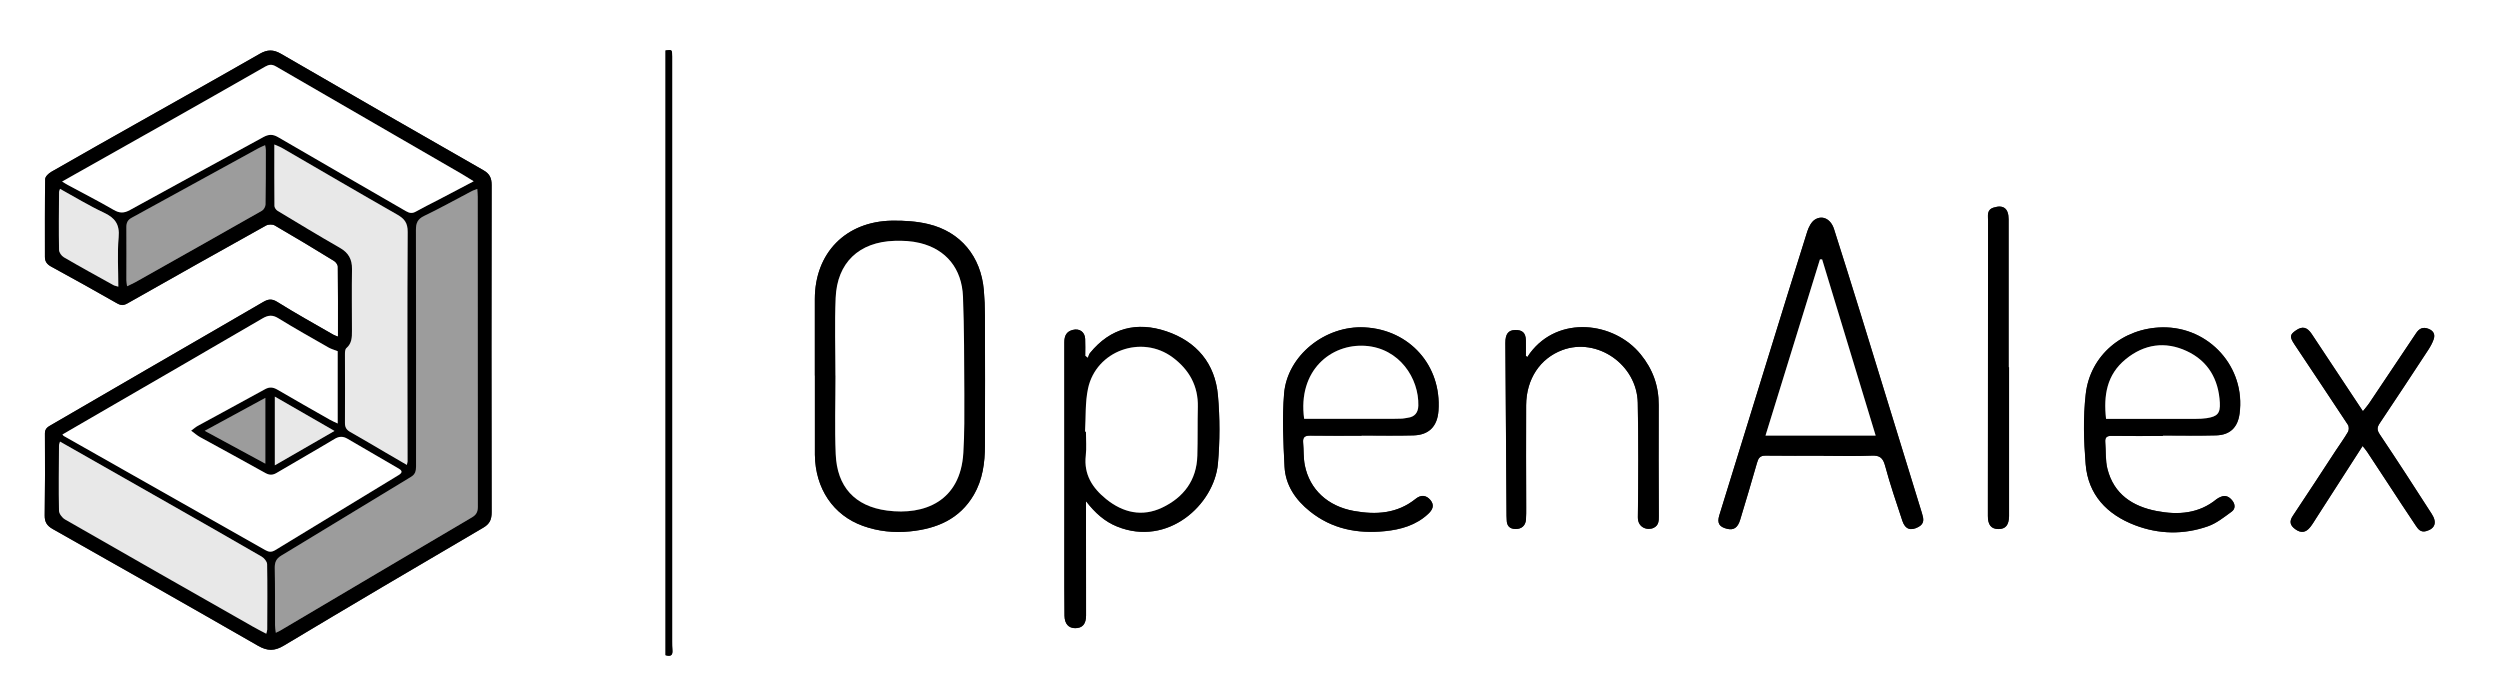 <?xml version="1.0" encoding="UTF-8"?>
<svg id="Layer_1" data-name="Layer 1" xmlns="http://www.w3.org/2000/svg" viewBox="0 0 450 126">
  <rect x="0" y="0" width="450" height="126" fill="#333333" stroke="none"/>
  <defs>
    <style>
      .cls-1 {
        fill: #fff;
      }

      .cls-2 {
        fill: #e8e8e8;
      }

      .cls-3 {
        fill: #9c9c9c;
      }
    </style>
  </defs>
  <path class="cls-1" d="m450,126H0C0,84,0,42,0,0c150,0,300,0,450,0v126ZM60.83,60.6c-.38-.16-.62-.22-.82-.34-3.37-1.95-6.79-3.83-10.09-5.9-1.02-.64-1.68-.49-2.57.03-6.99,4.07-13.99,8.11-20.98,12.16-5.7,3.3-11.41,6.61-17.1,9.93-.6.35-1.19.63-1.18,1.55.03,4.92.03,9.84-.04,14.75-.02,1.2.42,1.87,1.44,2.45,12.34,6.98,24.68,13.96,36.97,21.02,1.69.97,2.96.98,4.65-.04,11.91-7.14,23.88-14.2,35.87-21.21,1.2-.7,1.52-1.5,1.52-2.78-.04-19.63-.04-39.27,0-58.9,0-1.28-.37-2.03-1.49-2.67-12.17-6.95-24.32-13.93-36.44-20.96-1.35-.79-2.44-.78-3.79,0-7.01,4.02-14.07,7.96-21.11,11.94-5.49,3.1-10.98,6.19-16.44,9.32-.47.27-1.08.85-1.09,1.3-.08,4.67-.04,9.34-.05,14.01,0,.84.39,1.34,1.13,1.74,3.97,2.16,7.92,4.35,11.84,6.6.71.41,1.19.42,1.9.01,8.29-4.7,16.61-9.38,24.94-14.01.41-.23,1.17-.24,1.56-.01,3.59,2.08,7.14,4.22,10.67,6.39.33.2.68.68.68,1.04.05,4.13.03,8.26.03,12.6Zm85.85,7c0,4.67,0,9.34,0,14.01,0,.08,0,.17,0,.25.08,6.09,3.31,10.88,8.65,12.8,2.74.98,5.58,1.28,8.47.99,4.81-.48,8.94-2.21,11.49-6.59,1.59-2.73,1.99-5.76,2-8.84.03-7.81.03-15.62,0-23.43,0-1.53-.07-3.06-.2-4.58-.53-6.03-4.16-10.47-9.97-11.87-2.11-.51-4.36-.65-6.54-.62-8.36.13-13.9,5.83-13.91,14.12,0,4.59,0,9.17,0,13.76Zm181.6,14.44s0,0,0,.01c2.87,0,5.74.09,8.6-.04,1.48-.07,2.06.38,2.45,1.82.9,3.34,2.02,6.63,3.11,9.92.51,1.54,1.51,1.85,2.89,1.1,1.13-.61.94-1.48.64-2.45-3.69-11.98-7.37-23.97-11.06-35.95-1.57-5.08-3.16-10.16-4.78-15.23-.55-1.74-2.01-2.55-3.4-1.71-.67.41-1.15,1.36-1.41,2.17-2.43,7.67-4.79,15.36-7.17,23.04-2.89,9.34-5.78,18.68-8.66,28.03-.44,1.43-.01,2.1,1.42,2.44,1.17.28,1.9-.2,2.33-1.63,1.02-3.4,2.05-6.79,3.02-10.21.24-.86.53-1.36,1.56-1.34,3.49.05,6.98.02,10.47.02Zm-132.79,8.2c1.64,2.13,3.37,3.65,5.57,4.54,9.13,3.71,17.51-3.92,18.17-11.34.36-4.05.36-8.19,0-12.24-.51-5.76-3.85-9.73-9.31-11.56-5.23-1.75-10-.66-13.73,3.93-.19.24-.25.58-.37.87-.16-.12-.32-.24-.48-.37,0-1.02.04-2.04-.01-3.06-.06-1.25-1.03-1.93-2.24-1.61-1.15.3-1.51,1.08-1.51,2.23.02,13.05,0,26.11,0,39.16,0,3.35,0,6.69.03,10.04.02,1.46.73,2.24,1.92,2.25,1.32,0,1.96-.75,1.96-2.3,0-5.37,0-10.74-.01-16.11,0-1.35,0-2.7,0-4.42Zm193.83-11.76v-.09c3.2,0,6.4.07,9.6-.02,2.5-.07,3.88-1.44,4.21-3.89,1.14-8.33-5.46-15.7-13.92-15.55-7.09.13-12.98,5.01-13.77,12.03-.47,4.16-.35,8.43-.01,12.61.45,5.48,3.82,9.03,8.85,10.96,4.33,1.66,8.8,1.74,13.17.2,1.55-.55,2.92-1.66,4.27-2.64.68-.49.65-1.31.1-1.99-.54-.67-1.2-1.03-2.07-.66-.27.11-.54.24-.76.42-3.2,2.62-6.92,2.87-10.74,2.14-4.37-.83-7.75-3.04-8.9-7.59-.39-1.53-.26-3.2-.39-4.8-.07-.85.25-1.16,1.14-1.15,3.08.05,6.15.02,9.23.02Zm-144.24-.05s0-.02,0-.03c3.12,0,6.23.07,9.35-.02,2.8-.08,4.3-1.64,4.5-4.44.58-8.09-5.17-14.58-13.3-15-7.08-.37-13.92,5.06-14.49,11.94-.36,4.34-.14,8.75.08,13.12.17,3.35,1.98,5.99,4.58,8.06,3.95,3.17,8.54,4.05,13.47,3.56,2.9-.29,5.63-1.07,7.82-3.12.74-.7,1.2-1.52.38-2.49-.72-.85-1.65-1.01-2.64-.21-3.33,2.68-7.13,2.9-11.1,2.19-4.73-.85-7.99-3.87-8.86-8.24-.26-1.32-.18-2.71-.3-4.07-.09-1,.32-1.27,1.29-1.26,3.07.05,6.15.02,9.22.02Zm29.84-14.15c-.09-.07-.18-.15-.27-.22,0-.94.02-1.87,0-2.81-.03-1.33-.62-1.88-1.94-1.85-1.22.03-1.76.73-1.75,2.34.07,10.37.14,20.74.21,31.1,0,.25.02.5.03.74.01,1.05.51,1.62,1.59,1.64,1.09.02,1.8-.61,1.88-1.71.05-.74.04-1.49.04-2.23,0-6.12-.05-12.23-.01-18.35.03-4.72,2.51-8.42,6.51-9.92,6.27-2.34,13.45,2.61,13.58,9.5.13,6.86.11,13.72.02,20.58-.03,1.94,1.78,2.44,2.86,1.91.92-.46.91-1.29.91-2.13-.01-6.65-.06-13.31-.02-19.96.02-3.46-1.07-6.46-3.25-9.13-4.77-5.85-14.78-7.09-19.92-.21-.17.23-.32.47-.48.7Zm150.35,15.99c.32.41.59.71.81,1.04,1.26,1.9,2.5,3.8,3.75,5.7,1.66,2.52,3.3,5.05,4.99,7.56.43.64.88,1.31,1.9,1.03,1.56-.44,2-1.53,1.01-3.07-3.08-4.8-6.18-9.59-9.36-14.33-.55-.82-.51-1.29,0-2.04,2.93-4.36,5.81-8.75,8.69-13.14.4-.62.78-1.28,1.01-1.97.29-.85-.02-1.5-.93-1.86-1-.39-1.66-.08-2.22.76-2.8,4.2-5.61,8.39-8.42,12.57-.35.52-.77.99-1.17,1.5-3.14-4.75-6.17-9.33-9.22-13.91-.83-1.25-1.68-1.43-2.8-.66-1.14.78-1.21,1.17-.29,2.55,3.2,4.82,6.43,9.63,9.61,14.46.2.31.2.95.02,1.27-.68,1.18-1.49,2.28-2.24,3.42-2.57,3.9-5.1,7.83-7.7,11.71-.69,1.03-.46,1.74.46,2.4,1.02.73,1.89.63,2.69-.4.41-.52.74-1.09,1.1-1.65,2.75-4.27,5.49-8.53,8.32-12.94Zm-63.64-14.16s-.05,0-.07,0c0-8.88,0-17.76,0-26.64,0-1.96-.94-2.66-2.69-2.11-1.3.4-1,1.49-1,2.37-.03,16.73-.03,33.46-.04,50.19,0,.99,0,1.98,0,2.97,0,1.59.61,2.33,1.91,2.33,1.29,0,1.87-.71,1.9-2.35,0-.12,0-.25,0-.37,0-8.8,0-17.6,0-26.4Zm-241.82,51.83c.99.3,1.28-.07,1.22-.89-.04-.54-.05-1.07-.05-1.61,0-20.87,0-41.74,0-62.61,0-14.22,0-28.43,0-42.65,0-1.25-.01-1.25-1.19-1.1v108.86Z"/>
  <path d="m60.83,60.6c0-4.34.02-8.47-.03-12.6,0-.35-.35-.84-.68-1.04-3.53-2.17-7.08-4.31-10.67-6.39-.39-.23-1.15-.21-1.56.01-8.33,4.64-16.64,9.31-24.94,14.01-.71.4-1.19.39-1.9-.01-3.92-2.24-7.88-4.43-11.84-6.6-.74-.41-1.13-.9-1.13-1.74,0-4.67-.03-9.34.05-14.01,0-.45.62-1.03,1.09-1.3,5.47-3.14,10.96-6.23,16.44-9.32,7.04-3.97,14.1-7.91,21.11-11.94,1.35-.77,2.43-.78,3.79,0,12.12,7.03,24.27,14.01,36.44,20.96,1.13.64,1.49,1.39,1.49,2.67-.04,19.63-.03,39.27,0,58.9,0,1.29-.32,2.08-1.52,2.78-11.99,7.02-23.95,14.07-35.87,21.21-1.69,1.01-2.96,1.01-4.65.04-12.29-7.06-24.63-14.05-36.97-21.02-1.02-.58-1.46-1.25-1.44-2.45.07-4.92.08-9.84.04-14.75,0-.92.59-1.21,1.18-1.55,5.7-3.32,11.4-6.62,17.1-9.93,7-4.05,14-8.09,20.98-12.16.89-.52,1.55-.67,2.57-.03,3.3,2.07,6.71,3.95,10.09,5.9.2.12.43.18.82.34Zm-.05,2.61c-.57-.23-1.14-.38-1.63-.66-3.02-1.73-6.06-3.43-9.02-5.26-1.05-.65-1.84-.56-2.84.03-9.74,5.68-19.51,11.33-29.26,16.98-2.25,1.3-4.49,2.6-6.76,3.92.13.14.17.22.24.26,12.09,6.84,24.17,13.67,36.25,20.53.66.37,1.16.42,1.82.02,7.39-4.52,14.8-9.01,22.21-13.51.62-.38.76-.74.02-1.16-3.09-1.78-6.17-3.58-9.24-5.38-.79-.46-1.49-.46-2.31.04-3.45,2.07-6.95,4.05-10.41,6.1-.73.43-1.3.45-2.05.03-3.91-2.19-7.85-4.31-11.77-6.47-.52-.29-.97-.69-1.59-1.15.52-.38.82-.66,1.17-.85,4.04-2.21,8.09-4.39,12.12-6.61.79-.43,1.44-.38,2.21.06,3.11,1.82,6.25,3.6,9.39,5.38.45.25.92.45,1.49.73v-13.02Zm25.13-29.21c-.43.17-.71.24-.95.37-2.86,1.5-5.68,3.09-8.6,4.48-1.22.58-1.5,1.31-1.5,2.57.04,14.18.01,28.35.02,42.53,0,.79-.12,1.41-.89,1.87-7.8,4.72-15.58,9.48-23.38,14.19-.91.55-1.18,1.21-1.16,2.23.07,3.43.03,6.85.05,10.28,0,.41.08.83.14,1.37.38-.18.57-.25.74-.36,11.53-6.81,23.05-13.64,34.59-20.43.8-.47,1.03-1.02,1.03-1.9-.02-18.6-.01-37.19-.02-55.79,0-.43-.05-.86-.08-1.42Zm-74.72-1.33c.35.21.66.41.98.59,2.77,1.5,5.58,2.93,8.3,4.51,1.07.62,1.86.62,2.94.02,7.98-4.41,16-8.74,24-13.12.93-.51,1.67-.56,2.64,0,7.66,4.47,15.36,8.87,23.03,13.33.65.38,1.15.44,1.82.06,1.33-.75,2.72-1.42,4.07-2.13,2.04-1.07,4.08-2.15,6.3-3.31-.8-.49-1.45-.91-2.12-1.3-11.16-6.45-22.32-12.89-33.47-19.37-.72-.42-1.24-.36-1.93.03-6.01,3.44-12.03,6.85-18.06,10.26-6.13,3.47-12.27,6.91-18.49,10.42Zm62.05,51.01c.08-.4.13-.52.13-.64-.01-13.77-.07-27.53.02-41.3.01-1.66-.59-2.39-1.9-3.14-6.91-3.94-13.78-7.97-20.67-11.96-.41-.24-.87-.39-1.43-.65,0,3.82-.01,7.45.02,11.08,0,.29.28.69.55.85,3.73,2.25,7.45,4.5,11.23,6.67,1.55.89,2.21,2.07,2.18,3.83-.06,3.72-.02,7.44-.01,11.16,0,1.13-.02,2.22-1,3.06-.24.21-.25.76-.26,1.15,0,4.09.03,8.18,0,12.28,0,.82.27,1.28.96,1.67,2.13,1.2,4.23,2.46,6.34,3.69,1.24.72,2.48,1.44,3.85,2.24Zm-62.44-4.19c-.08.3-.18.49-.18.68-.03,3.92-.09,7.85,0,11.77.01.54.58,1.27,1.09,1.57,11.25,6.46,22.52,12.87,33.8,19.28.77.44,1.56.83,2.42,1.29.08-.36.17-.56.17-.75.01-3.92.05-7.85-.02-11.77,0-.47-.53-1.1-.98-1.36-5.55-3.22-11.14-6.39-16.72-9.57-6.47-3.69-12.95-7.37-19.57-11.13Zm12.06-27.98c.6-.29,1.08-.5,1.54-.75,7.59-4.27,15.17-8.53,22.74-12.84.33-.19.64-.74.65-1.13.06-3.26.05-6.53.06-9.79,0-.26-.07-.52-.13-.88-.49.23-.87.38-1.23.57-7.59,4.16-15.18,8.34-22.78,12.49-.73.4-.97.9-.96,1.68.02,3.18,0,6.36,0,9.55,0,.31.07.62.12,1.09Zm-12.07-17.53c-.07.25-.18.43-.18.62-.02,3.47-.06,6.93,0,10.4,0,.45.45,1.07.87,1.31,2.93,1.71,5.91,3.34,8.88,4.99.23.13.5.16.92.3,0-3.07-.2-6,.06-8.9.21-2.32-.65-3.49-2.67-4.43-2.68-1.25-5.22-2.81-7.89-4.28Zm38.67,37.4v12.37c3.62-2.09,7.05-4.06,10.74-6.19-3.74-2.15-7.12-4.1-10.74-6.18Zm-1.7.23c-3.65,1.99-7.15,3.89-10.91,5.93,3.74,2.02,7.26,3.93,10.91,5.91v-11.84Z"/>
  <path d="m146.67,67.6c0-4.59,0-9.17,0-13.76,0-8.29,5.55-13.99,13.91-14.12,2.18-.03,4.43.11,6.54.62,5.81,1.4,9.44,5.84,9.97,11.87.13,1.52.2,3.05.2,4.58.02,7.81.02,15.62,0,23.43-.01,3.08-.41,6.11-2,8.84-2.55,4.38-6.68,6.11-11.49,6.59-2.88.29-5.72,0-8.47-.99-5.34-1.91-8.58-6.71-8.65-12.8,0-.08,0-.17,0-.25,0-4.67,0-9.34,0-14.01Zm3.7.03s0,0,0,0c0,4.71-.16,9.42.04,14.12.25,5.88,3.44,9.39,9.25,10.16,6.75.89,13.2-1.7,13.72-10.36.21-3.54.19-7.1.18-10.65-.02-5.82-.01-11.65-.24-17.46-.19-5.08-3.04-8.54-7.75-9.69-1.47-.36-3.05-.43-4.57-.39-6.4.19-10.34,3.93-10.6,10.27-.19,4.66-.04,9.33-.04,14Z"/>
  <path d="m328.27,82.03c-3.49,0-6.98.03-10.47-.02-1.03-.02-1.32.48-1.56,1.34-.97,3.41-1.99,6.81-3.02,10.21-.43,1.42-1.16,1.91-2.33,1.63-1.43-.34-1.86-1.02-1.42-2.44,2.88-9.35,5.77-18.69,8.66-28.03,2.38-7.68,4.74-15.37,7.17-23.04.26-.81.74-1.76,1.41-2.17,1.38-.84,2.84-.03,3.4,1.71,1.61,5.07,3.21,10.14,4.78,15.23,3.7,11.98,7.37,23.97,11.06,35.95.3.97.49,1.84-.64,2.45-1.38.74-2.38.44-2.89-1.1-1.09-3.29-2.21-6.57-3.11-9.92-.39-1.44-.97-1.89-2.45-1.82-2.86.13-5.73.04-8.6.04,0,0,0,0,0-.01Zm-.29-35.36c-.13,0-.26,0-.39,0-3.26,10.56-6.52,21.12-9.8,31.72h19.83c-3.25-10.71-6.45-21.22-9.64-31.73Z"/>
  <path d="m195.48,90.23c0,1.72,0,3.07,0,4.42,0,5.37.01,10.74.01,16.11,0,1.55-.65,2.3-1.96,2.3-1.19,0-1.91-.79-1.92-2.25-.04-3.35-.03-6.69-.03-10.04,0-13.05.02-26.11,0-39.16,0-1.15.35-1.93,1.51-2.23,1.21-.32,2.18.35,2.24,1.61.05,1.02.01,2.04.01,3.06.16.12.32.24.48.37.12-.29.18-.64.37-.87,3.73-4.6,8.5-5.68,13.73-3.93,5.46,1.83,8.81,5.8,9.31,11.56.36,4.05.35,8.19,0,12.24-.66,7.42-9.04,15.06-18.17,11.34-2.2-.89-3.92-2.42-5.57-4.54Zm-.17-12.55c.05,0,.1,0,.15,0,0,1.45.13,2.9-.03,4.33-.37,3.38,1.19,5.8,3.66,7.8,3.06,2.48,6.51,3.26,10.1,1.54,3.84-1.83,6.2-4.91,6.32-9.33.08-2.93.02-5.86.09-8.79.09-3.79-1.57-6.71-4.52-8.91-5.58-4.16-13.79-1.21-15.24,5.59-.54,2.51-.38,5.16-.54,7.75Z"/>
  <path d="m389.31,78.47c-3.08,0-6.15.03-9.23-.02-.89-.01-1.21.29-1.14,1.15.13,1.6,0,3.26.39,4.8,1.15,4.55,4.54,6.76,8.9,7.59,3.83.73,7.55.48,10.74-2.14.22-.18.5-.3.76-.42.88-.38,1.54-.01,2.07.66.55.68.57,1.5-.1,1.99-1.35.98-2.72,2.1-4.27,2.64-4.37,1.54-8.85,1.46-13.17-.2-5.03-1.93-8.4-5.47-8.85-10.96-.34-4.18-.46-8.45.01-12.61.79-7.02,6.68-11.9,13.77-12.03,8.46-.15,15.06,7.22,13.92,15.55-.33,2.45-1.71,3.82-4.21,3.89-3.2.09-6.4.02-9.6.02v.09Zm-10.22-3.07c.47,0,.87,0,1.28,0,4.99,0,9.98,0,14.96,0,.62,0,1.25-.03,1.86-.12,1.94-.29,2.48-.87,2.38-2.78-.22-4.21-2.11-7.52-5.98-9.31-3.86-1.78-7.63-1.24-10.96,1.47-3.42,2.79-4.01,6.53-3.54,10.75Z"/>
  <path d="m245.07,78.42c-3.07,0-6.15.03-9.22-.02-.97-.02-1.38.26-1.29,1.26.13,1.35.04,2.74.3,4.07.87,4.37,4.13,7.4,8.86,8.24,3.97.71,7.77.49,11.1-2.19.99-.8,1.92-.64,2.64.21.82.97.36,1.8-.38,2.49-2.19,2.05-4.92,2.83-7.82,3.12-4.93.5-9.52-.39-13.47-3.56-2.6-2.08-4.41-4.72-4.58-8.06-.22-4.37-.43-8.78-.08-13.12.57-6.88,7.41-12.31,14.49-11.94,8.13.42,13.88,6.91,13.3,15-.2,2.8-1.7,4.37-4.5,4.44-3.11.09-6.23.02-9.35.02,0,.01,0,.02,0,.03Zm-10.32-3.02c5.3,0,10.53,0,15.76,0,.62,0,1.25,0,1.87-.04.33-.02.65-.12.98-.15,1.3-.15,1.9-.96,1.93-2.18.13-4.9-3.39-10.36-9.54-10.77-6.16-.42-12.21,4.42-11.01,13.15Z"/>
  <path d="m274.92,64.27c.16-.23.31-.48.48-.7,5.14-6.88,15.16-5.65,19.92.21,2.18,2.67,3.27,5.67,3.25,9.13-.04,6.65,0,13.31.02,19.96,0,.84.01,1.67-.91,2.13-1.08.53-2.88.04-2.86-1.91.09-6.86.12-13.72-.02-20.58-.13-6.89-7.32-11.84-13.58-9.5-4,1.49-6.48,5.2-6.51,9.92-.04,6.12,0,12.23.01,18.35,0,.74.01,1.49-.04,2.23-.08,1.1-.79,1.72-1.88,1.71-1.08-.02-1.58-.59-1.59-1.64,0-.25-.03-.5-.03-.74-.07-10.37-.15-20.74-.21-31.1-.01-1.61.53-2.31,1.75-2.34,1.32-.03,1.91.52,1.94,1.85.02.94,0,1.87,0,2.81.09.07.18.15.27.22Z"/>
  <path d="m425.27,80.27c-2.83,4.4-5.57,8.67-8.32,12.94-.36.56-.69,1.13-1.1,1.65-.81,1.03-1.68,1.14-2.69.4-.92-.66-1.15-1.37-.46-2.4,2.6-3.88,5.14-7.8,7.7-11.71.75-1.14,1.56-2.25,2.24-3.42.19-.32.19-.96-.02-1.27-3.18-4.84-6.4-9.64-9.61-14.46-.92-1.38-.86-1.77.29-2.55,1.12-.77,1.97-.59,2.8.66,3.05,4.58,6.08,9.17,9.22,13.91.39-.5.82-.97,1.17-1.5,2.82-4.18,5.62-8.38,8.42-12.57.56-.83,1.23-1.15,2.22-.76.91.36,1.22,1.01.93,1.86-.23.69-.61,1.36-1.01,1.97-2.88,4.39-5.77,8.78-8.69,13.14-.5.75-.55,1.22,0,2.04,3.18,4.74,6.28,9.53,9.36,14.33.99,1.54.55,2.63-1.01,3.07-1.02.29-1.47-.39-1.9-1.03-1.69-2.5-3.33-5.03-4.99-7.56-1.25-1.9-2.49-3.81-3.75-5.7-.22-.33-.49-.63-.81-1.04Z"/>
  <path d="m361.62,66.11c0,8.8,0,17.6,0,26.4,0,.12,0,.25,0,.37-.03,1.63-.61,2.35-1.9,2.35-1.3,0-1.91-.74-1.91-2.33,0-.99,0-1.98,0-2.97,0-16.73.01-33.46.04-50.19,0-.88-.3-1.97,1-2.37,1.75-.55,2.69.15,2.69,2.11.01,8.88,0,17.76,0,26.64.02,0,.05,0,.07,0Z"/>
  <path d="m119.8,117.94V9.08c1.17-.16,1.19-.16,1.19,1.1,0,14.22,0,28.43,0,42.65,0,20.87,0,41.74,0,62.61,0,.54,0,1.08.05,1.61.06.82-.23,1.19-1.22.89Z"/>
  <path class="cls-1" d="m60.78,63.21v13.02c-.57-.27-1.04-.47-1.49-.73-3.13-1.78-6.27-3.56-9.39-5.38-.76-.44-1.42-.5-2.21-.06-4.03,2.22-8.08,4.4-12.12,6.61-.35.19-.65.47-1.17.85.62.46,1.07.86,1.59,1.15,3.92,2.16,7.87,4.28,11.77,6.47.76.42,1.33.4,2.05-.03,3.46-2.05,6.96-4.03,10.41-6.1.83-.5,1.52-.5,2.31-.04,3.08,1.8,6.16,3.59,9.24,5.38.73.42.6.78-.02,1.16-7.4,4.5-14.81,8.99-22.21,13.51-.66.4-1.16.36-1.82-.02-12.08-6.86-24.17-13.69-36.25-20.53-.07-.04-.11-.12-.24-.26,2.27-1.31,4.51-2.62,6.76-3.92,9.76-5.65,19.52-11.3,29.26-16.98,1.01-.59,1.79-.68,2.84-.03,2.96,1.83,6,3.53,9.02,5.26.49.28,1.06.43,1.63.66Z"/>
  <path class="cls-3" d="m85.91,34c.03.56.08.99.08,1.42,0,18.6,0,37.19.02,55.79,0,.87-.23,1.42-1.03,1.9-11.54,6.79-23.06,13.61-34.59,20.43-.17.1-.36.18-.74.36-.06-.54-.14-.95-.14-1.37-.02-3.43.02-6.85-.05-10.28-.02-1.02.25-1.68,1.16-2.23,7.8-4.71,15.58-9.47,23.38-14.19.77-.47.89-1.08.89-1.87,0-14.18.02-28.35-.02-42.53,0-1.26.28-1.99,1.5-2.57,2.91-1.4,5.73-2.98,8.6-4.48.24-.13.52-.2.95-.37Z"/>
  <path class="cls-1" d="m11.19,32.67c6.22-3.5,12.36-6.95,18.49-10.42,6.03-3.41,12.05-6.82,18.06-10.26.69-.39,1.21-.45,1.93-.03,11.15,6.47,22.31,12.91,33.47,19.37.67.39,1.32.81,2.12,1.3-2.21,1.16-4.25,2.24-6.3,3.31-1.36.71-2.74,1.38-4.07,2.13-.66.38-1.16.32-1.82-.06-7.67-4.45-15.37-8.86-23.03-13.33-.96-.56-1.71-.51-2.64,0-7.99,4.38-16.02,8.71-24,13.12-1.08.6-1.87.6-2.94-.02-2.72-1.58-5.53-3.01-8.3-4.51-.32-.17-.62-.37-.98-.59Z"/>
  <path class="cls-2" d="m73.24,83.69c-1.37-.8-2.62-1.52-3.85-2.24-2.11-1.23-4.21-2.49-6.34-3.69-.7-.39-.97-.85-.96-1.67.04-4.09,0-8.18,0-12.28,0-.39.01-.94.26-1.15.98-.84,1.01-1.93,1-3.06,0-3.72-.05-7.44.01-11.16.03-1.76-.63-2.95-2.18-3.83-3.78-2.16-7.5-4.42-11.23-6.67-.26-.16-.54-.56-.55-.85-.04-3.63-.02-7.26-.02-11.08.56.25,1.02.41,1.43.65,6.89,3.99,13.75,8.02,20.67,11.96,1.31.75,1.91,1.48,1.9,3.14-.09,13.76-.03,27.53-.02,41.3,0,.12-.05.24-.13.64Z"/>
  <path class="cls-2" d="m10.81,79.49c6.62,3.76,13.09,7.45,19.57,11.13,5.58,3.18,11.16,6.34,16.72,9.57.45.26.97.89.98,1.36.07,3.92.03,7.85.02,11.77,0,.19-.08.39-.17.75-.86-.45-1.66-.85-2.42-1.29-11.27-6.41-22.55-12.82-33.8-19.28-.51-.29-1.08-1.03-1.09-1.57-.08-3.92-.02-7.85,0-11.77,0-.19.1-.38.18-.68Z"/>
  <path class="cls-3" d="m22.87,51.52c-.05-.47-.12-.78-.12-1.09,0-3.18.03-6.36,0-9.55,0-.79.24-1.29.96-1.68,7.6-4.15,15.19-8.32,22.78-12.49.36-.2.74-.35,1.23-.57.05.35.13.61.13.88,0,3.26,0,6.53-.06,9.79,0,.39-.31.94-.65,1.13-7.57,4.3-15.15,8.57-22.74,12.84-.46.26-.94.46-1.54.75Z"/>
  <path class="cls-2" d="m10.8,33.99c2.67,1.47,5.21,3.03,7.89,4.28,2.02.94,2.88,2.12,2.67,4.43-.26,2.89-.06,5.83-.06,8.9-.42-.13-.7-.17-.92-.3-2.97-1.65-5.95-3.28-8.88-4.99-.42-.24-.86-.86-.87-1.31-.06-3.46-.03-6.93,0-10.4,0-.19.1-.38.18-.62Z"/>
  <path class="cls-2" d="m49.47,71.39c3.62,2.08,7,4.03,10.74,6.18-3.7,2.13-7.12,4.11-10.74,6.19v-12.37Z"/>
  <path class="cls-3" d="m47.76,71.62v11.84c-3.65-1.98-7.17-3.88-10.91-5.91,3.76-2.05,7.25-3.95,10.91-5.93Z"/>
  <path class="cls-1" d="m150.38,67.62c0-4.67-.16-9.34.04-14,.26-6.34,4.2-10.07,10.6-10.27,1.52-.05,3.1.03,4.57.39,4.72,1.15,7.56,4.61,7.75,9.69.22,5.82.21,11.64.24,17.46.01,3.55.04,7.11-.18,10.65-.52,8.66-6.97,11.25-13.72,10.36-5.82-.77-9.01-4.28-9.25-10.16-.2-4.7-.04-9.41-.04-14.12,0,0,0,0,0,0Z"/>
  <path class="cls-1" d="m327.98,46.68c3.19,10.51,6.39,21.03,9.64,31.73h-19.83c3.27-10.6,6.53-21.16,9.8-31.72.13,0,.26,0,.39,0Z"/>
  <path class="cls-1" d="m195.31,77.68c.16-2.59,0-5.24.54-7.75,1.45-6.8,9.66-9.75,15.24-5.59,2.95,2.2,4.61,5.12,4.52,8.91-.07,2.93,0,5.86-.09,8.79-.12,4.42-2.48,7.5-6.32,9.33-3.59,1.71-7.05.93-10.1-1.54-2.48-2.01-4.03-4.43-3.66-7.8.16-1.43.03-2.89.03-4.33-.05,0-.1,0-.15,0Z"/>
  <path class="cls-1" d="m379.09,75.4c-.47-4.22.12-7.96,3.54-10.75,3.33-2.72,7.1-3.26,10.96-1.47,3.87,1.79,5.76,5.1,5.98,9.31.1,1.92-.44,2.49-2.38,2.78-.61.09-1.24.12-1.86.12-4.99,0-9.98,0-14.96,0-.4,0-.81,0-1.28,0Z"/>
  <path class="cls-1" d="m234.75,75.4c-1.2-8.73,4.85-13.57,11.01-13.15,6.15.42,9.67,5.87,9.54,10.77-.03,1.22-.63,2.03-1.93,2.18-.33.04-.65.14-.98.15-.62.03-1.25.04-1.87.04-5.23,0-10.47,0-15.76,0Z"/>
</svg>